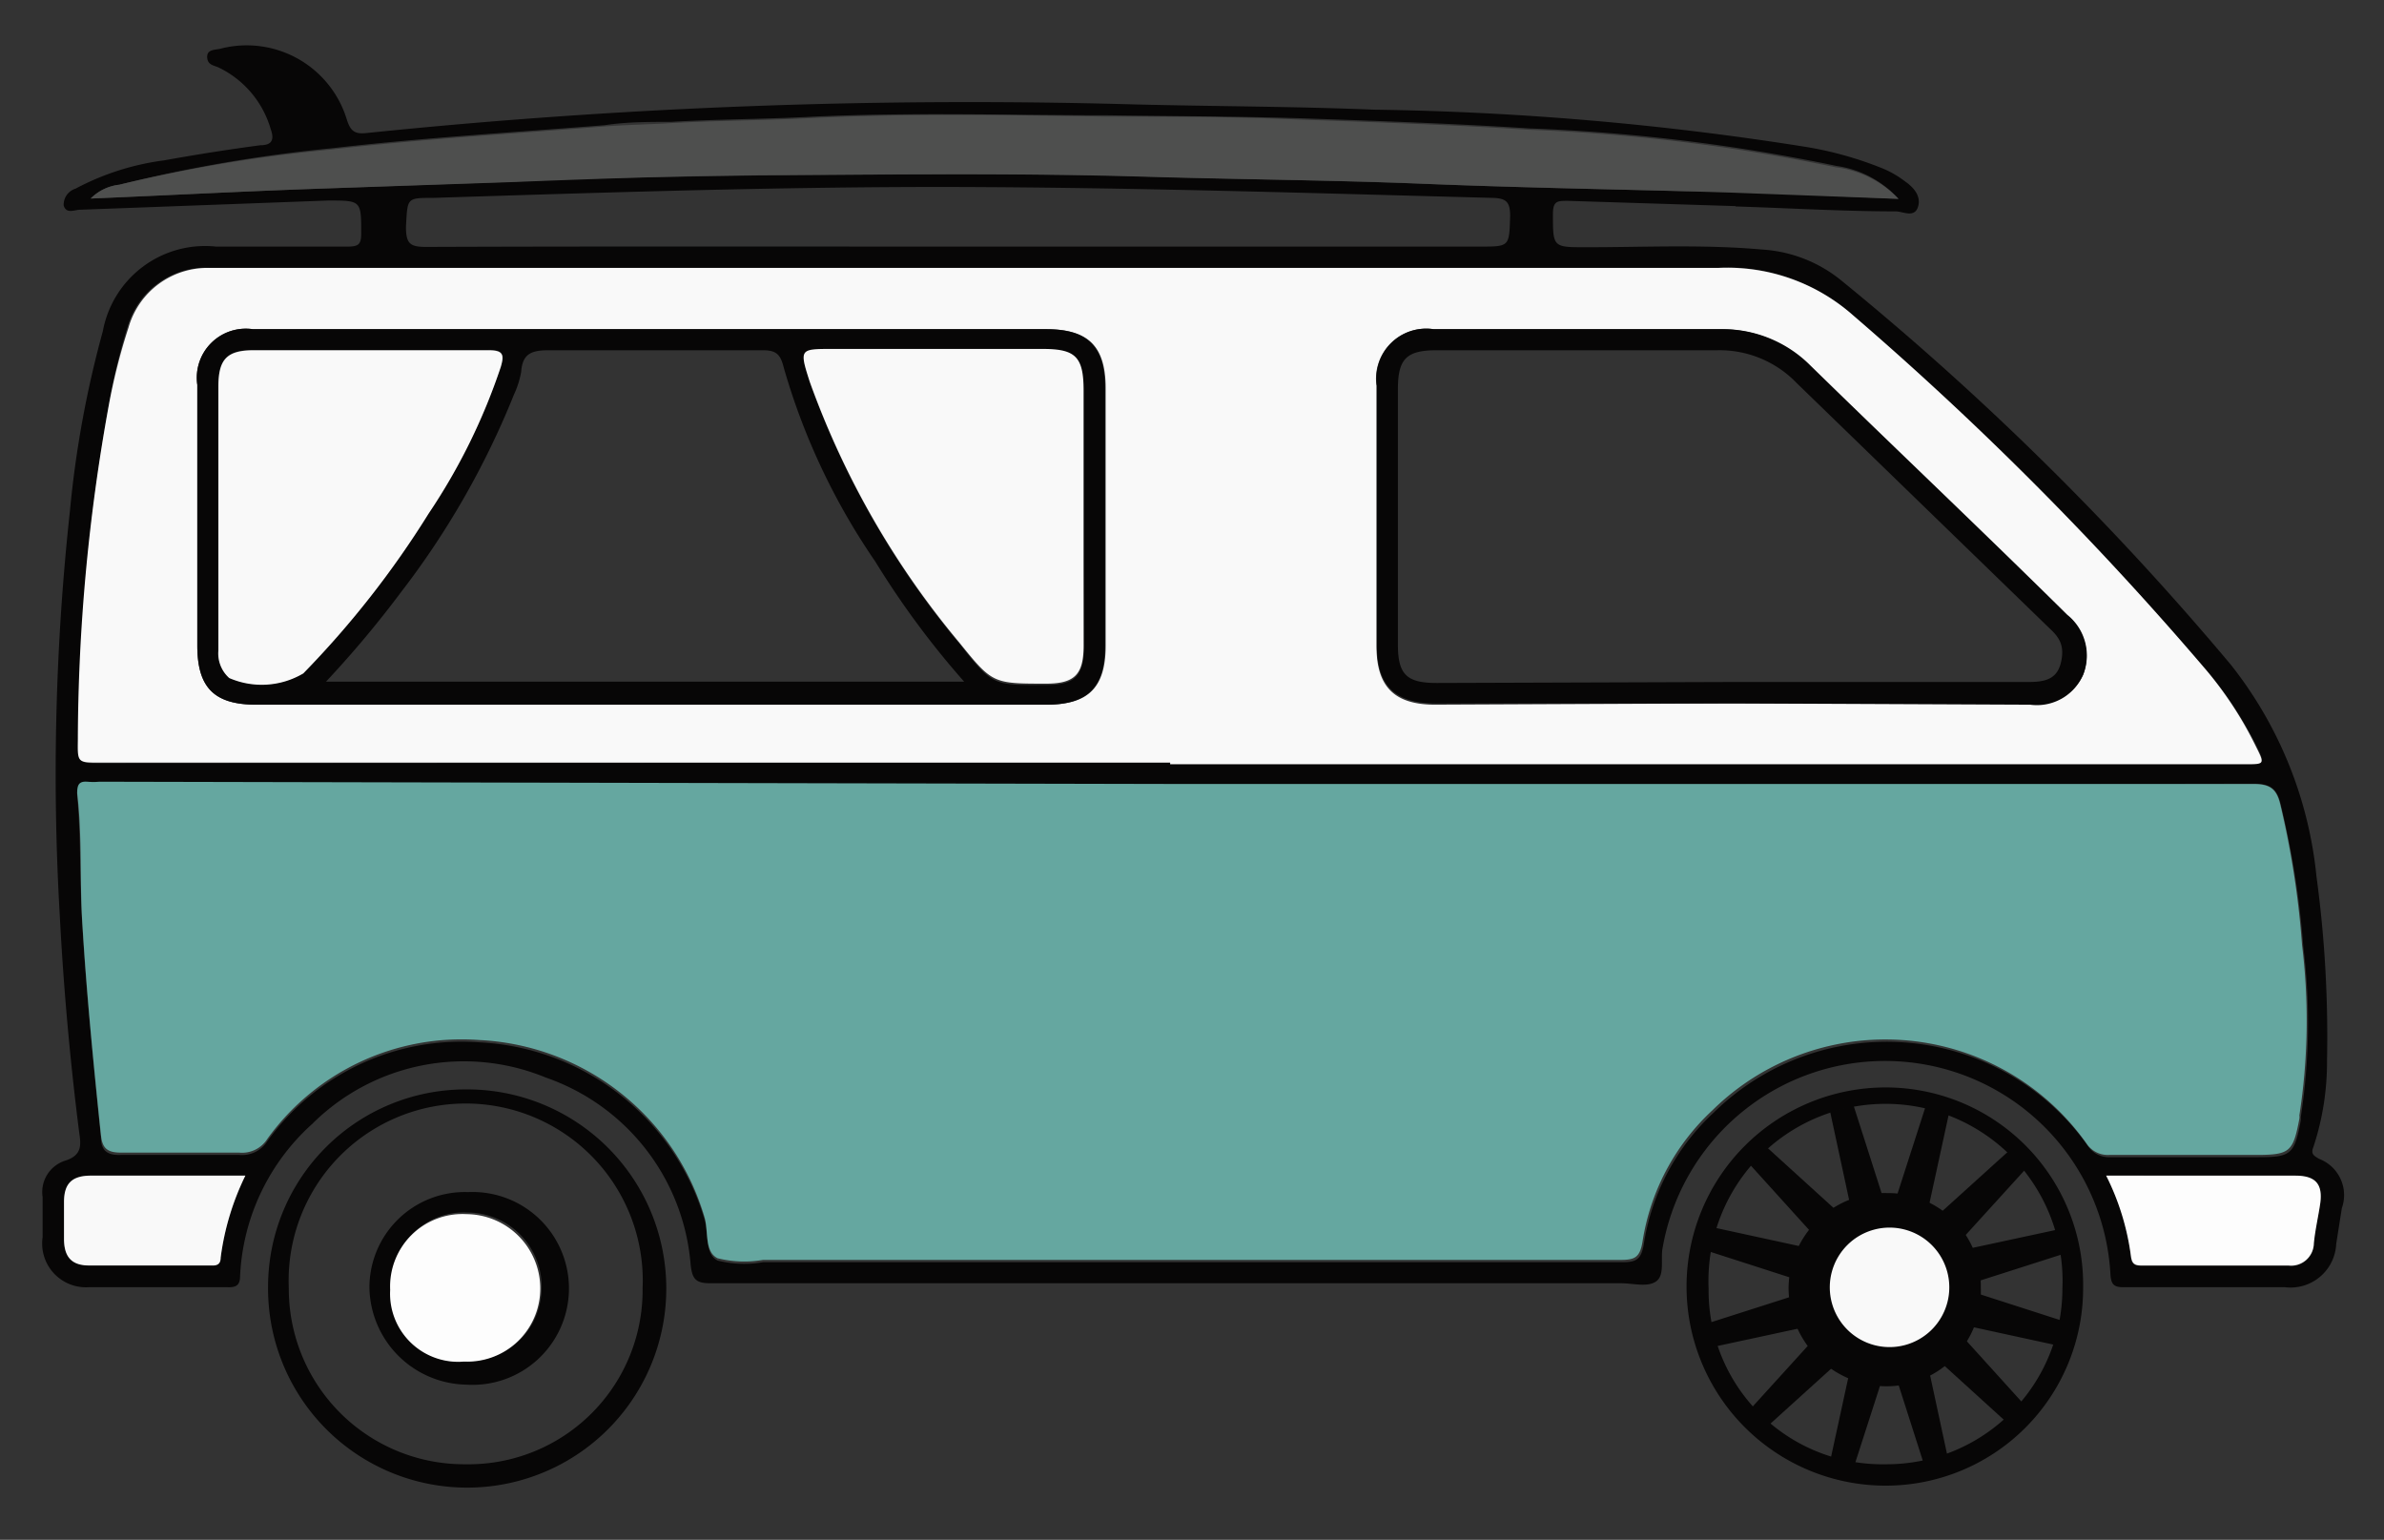 <?xml version="1.0" encoding="utf-8"?>
<svg xmlns="http://www.w3.org/2000/svg" viewBox="118.24 166.752 256.281 165.537" xmlns:bx="https://boxy-svg.com" width="256.281px" height="165.537px"><rect x="118.24" y="166.752" width="256.281" height="165.537" fill="#333333" stroke="none"/><defs><bx:export><bx:file format="svg"/></bx:export></defs><g data-name="Ebene 2" transform="matrix(3.538, 0, 0, 3.538, 122.822, 171.609)" style=""><g data-name="Ebene 1"><path d="M51.44 4.89l-5.1-.16c-.32 0-.45 0-.45.41 0 1 0 1 1 1 1.78 0 3.57-.09 5.36.07a4.21 4.21 0 0 1 2.39.93 87.71 87.71 0 0 1 11.86 11.7 12.33 12.33 0 0 1 2.59 6.42 36.13 36.13 0 0 1 .32 5.6 8.24 8.24 0 0 1-.41 2.61c-.09.22 0 .27.17.37a1.18 1.18 0 0 1 .69 1.5l-.17 1.08a1.39 1.39 0 0 1-1.56 1.32h-4.91c-.29 0-.37-.09-.39-.39a6.86 6.86 0 0 0-13.61-.79c-.06.33.07.81-.19 1s-.7.06-1.07.06H20.29c-.46 0-.55-.14-.6-.56a6.57 6.57 0 0 0-4.4-5.69 6.53 6.53 0 0 0-7.1 1.41A6.62 6.62 0 0 0 6 37.4c0 .28-.12.35-.38.34H1.4A1.33 1.33 0 0 1 0 36.22V35a1 1 0 0 1 .67-1.1c.59-.18.48-.55.43-.95a89.42 89.42 0 0 1-.58-6.53 73.94 73.94 0 0 1 .31-12.27 31.67 31.67 0 0 1 1-5.46 3.16 3.16 0 0 1 3.44-2.57h4c.33 0 .41-.07.41-.4 0-1 0-1-1-1L1.14 5c-.17 0-.42.14-.5-.13A.51.51 0 0 1 1 4.36a7.88 7.88 0 0 1 2.69-.86c1-.18 1.95-.33 2.93-.46.34 0 .43-.16.31-.49A3 3 0 0 0 5.33.67C5.18.61 5 .59 5 .35s.27-.2.43-.25a3.18 3.18 0 0 1 3.81 2.15c.11.35.23.46.6.42a178.77 178.77 0 0 1 23.34-.87c2.43.06 4.86.06 7.29.16a91.31 91.31 0 0 1 13.1 1.13 10.92 10.92 0 0 1 2.3.64 3 3 0 0 1 .72.41c.26.18.5.45.39.78s-.44.14-.66.13c-1.63 0-3.26-.1-4.88-.15zm-17 17.56H1.36c-.13 0-.33.1-.31.35.12 1.33.07 2.67.16 4 .13 2.13.34 4.25.56 6.37 0 .4.17.57.61.55h3.59a.91.91 0 0 0 .86-.42 7.27 7.27 0 0 1 6.45-3 7.51 7.51 0 0 1 6.83 5.38c.13.43 0 1.05.4 1.25a3.32 3.32 0 0 0 1.38.05H48c.42 0 .57-.08.65-.54a6.88 6.88 0 0 1 2.12-4 7.49 7.49 0 0 1 11.37 1 .77.77 0 0 0 .69.35h4.48c1 0 1.11-.08 1.3-1.1a.34.34 0 0 0 0-.1 18.8 18.8 0 0 0 .08-5.19 26.76 26.76 0 0 0-.69-4.34c-.11-.46-.3-.62-.81-.62q-16.37.03-32.74.01zm-.19-.65h32.68c.59 0 .59 0 .32-.54a11.3 11.3 0 0 0-1.5-2.26A98.76 98.76 0 0 0 55 8.2a5.76 5.76 0 0 0-4.1-1.44H5.09a2.49 2.49 0 0 0-2.51 1.8A18.23 18.23 0 0 0 2 11a57.49 57.49 0 0 0-.9 10.14c0 .68 0 .68.67.68zM56.39 4.67a3.14 3.14 0 0 0-1.88-1 55.32 55.32 0 0 0-9.32-1.14c-2.34-.15-4.67-.23-7-.31-1.94-.06-3.89-.06-5.83-.09-3 0-6.07-.1-9.11.05-1.39.07-2.78.07-4.16.15-.67 0-1.35 0-2 .1-2.76.22-5.53.38-8.28.7a45.2 45.2 0 0 0-6.48 1.11 1.45 1.45 0 0 0-.87.42c2.37-.1 4.65-.22 6.94-.3l5.87-.21c2.81-.15 5.62-.15 8.42-.21 3.63 0 7.26-.06 10.89.05 2.77.09 5.54.11 8.32.22s5.37.16 8.06.23h1.35zM27.78 6.12h15.89c.91 0 .89 0 .92-.93 0-.44-.13-.54-.54-.55-5.34-.14-10.68-.31-16-.33s-10.79.16-16.18.33c-.82 0-.78 0-.83.88 0 .52.13.61.62.61 5.34-.02 10.73-.01 16.12-.01zM62.7 34.35a7.62 7.62 0 0 1 .75 2.44c0 .22.09.3.31.3h4.48a.69.69 0 0 0 .77-.67c0-.4.13-.79.19-1.19.09-.6-.12-.86-.75-.87zm-56.54 0H1.44c-.56 0-.78.25-.79.8v1.14c0 .52.23.78.76.78h3.7c.17 0 .28 0 .3-.24a8 8 0 0 1 .75-2.48z" fill="#070606"/><path d="M62 37.77a6 6 0 0 1-6 6 6.05 6.05 0 1 1 0-12.1 6 6 0 0 1 6 6.1zm-6 5.35a5.34 5.34 0 0 0 5.37-5.34 5.38 5.38 0 1 0-10.75 0A5.28 5.28 0 0 0 56 43.12zM6.85 37.73a6 6 0 0 1 6-6 6.05 6.05 0 1 1-6 6zm6 5.39a5.29 5.29 0 0 0 5.38-5.35 5.38 5.38 0 1 0-10.75 0 5.33 5.33 0 0 0 5.38 5.35z" fill="#070606"/><path d="M34.45 22.45h32.73c.51 0 .7.16.81.62a26.76 26.76 0 0 1 .66 4.26 18.8 18.8 0 0 1-.08 5.19.34.34 0 0 1 0 .1c-.19 1-.28 1.1-1.3 1.1h-4.48a.77.77 0 0 1-.69-.35 7.49 7.49 0 0 0-11.37-1 6.88 6.88 0 0 0-2.12 4c-.08.46-.23.54-.65.54H21.89a3.32 3.32 0 0 1-1.38-.05c-.41-.2-.27-.82-.4-1.25a7.51 7.51 0 0 0-6.83-5.38 7.27 7.27 0 0 0-6.45 3 .91.91 0 0 1-.86.42H2.38c-.44 0-.57-.15-.61-.55-.22-2.12-.43-4.24-.56-6.37-.09-1.33 0-2.67-.16-4 0-.25.05-.37.31-.35s.27 0 .41 0z" fill="#65a7a0"/><path d="M34.26 21.8H1.74c-.68 0-.68 0-.67-.68A57.49 57.49 0 0 1 2 11a18.23 18.23 0 0 1 .61-2.42 2.49 2.49 0 0 1 2.48-1.81H50.9A5.76 5.76 0 0 1 55 8.2 98.76 98.76 0 0 1 65.75 19a11.3 11.3 0 0 1 1.5 2.31c.27.54.27.54-.32.54H34.26zM18.48 8.63H6.39a1.49 1.49 0 0 0-1.69 1.69v7.92c0 1.29.52 1.8 1.8 1.8h24c1.28 0 1.8-.52 1.8-1.8v-7.81c0-1.28-.52-1.8-1.8-1.8zM51.32 20h9.06a1.53 1.53 0 0 0 1.62-.87 1.58 1.58 0 0 0-.52-1.82c-2.6-2.52-5.21-5-7.8-7.57A3.75 3.75 0 0 0 51 8.63h-8.74a1.52 1.52 0 0 0-1.73 1.72v7.92c0 1.23.55 1.77 1.78 1.77z" fill="#f9f9f9"/><path d="M56.39 4.67l-5.08-.19L50 4.44c-2.69-.07-5.38-.12-8.06-.23s-5.59-.13-8.36-.21c-3.63-.11-7.26-.08-10.89-.05-2.8 0-5.61.1-8.42.21l-5.87.2c-2.29.08-4.57.2-6.94.3a1.45 1.45 0 0 1 .87-.42 45.2 45.2 0 0 1 6.45-1.07c2.75-.32 5.52-.48 8.28-.7.67-.05 1.35-.06 2-.1 1.38-.08 2.77-.08 4.16-.15 3-.15 6.07-.1 9.11-.05 1.94 0 3.89 0 5.83.09 2.34.08 4.67.16 7 .31a55.32 55.32 0 0 1 9.32 1.14 3.14 3.14 0 0 1 1.91.96z" fill="#4e4f4e"/><path d="M62.7 34.35h5.75c.63 0 .84.27.75.87-.06.4-.15.79-.19 1.19a.69.69 0 0 1-.77.67h-4.48c-.22 0-.28-.08-.31-.3a7.62 7.62 0 0 0-.75-2.43z" fill="#fdfdfd"/><path d="M6.16 34.35a8 8 0 0 0-.75 2.49c0 .22-.13.25-.3.24h-3.7c-.53 0-.75-.26-.76-.78v-1.15c0-.55.23-.79.79-.8z" fill="#f9f9f9"/><path d="M18.48 8.63h12c1.28 0 1.8.52 1.8 1.8v7.81c0 1.28-.52 1.8-1.8 1.8H6.5c-1.28 0-1.8-.51-1.8-1.8v-7.92a1.49 1.49 0 0 1 1.69-1.69zM8.61 19.34H28a26.21 26.21 0 0 1-2.7-3.65 20.21 20.21 0 0 1-2.78-5.89c-.1-.4-.22-.53-.64-.53h-6.51c-.54 0-.79.12-.83.66a2.78 2.78 0 0 1-.22.69 25.21 25.21 0 0 1-3.43 6 31.82 31.82 0 0 1-2.28 2.72zm23-5v-3.8c0-1-.23-1.27-1.24-1.27H24c-1 0-1 0-.68 1a26.11 26.11 0 0 0 4.55 7.93c1 1.27 1 1.25 2.63 1.24.87 0 1.14-.28 1.14-1.16zm-26.27-.06v4.11a1 1 0 0 0 .33.83 2.48 2.48 0 0 0 2.25-.14 28.45 28.45 0 0 0 3.81-4.86 18.42 18.42 0 0 0 2.19-4.45c.11-.37.08-.52-.37-.51H6.42c-.82 0-1.08.27-1.08 1.11zM51.32 20h-9c-1.23 0-1.78-.54-1.78-1.77v-7.88a1.52 1.52 0 0 1 1.73-1.72H51a3.75 3.75 0 0 1 2.72 1.11c2.59 2.53 5.2 5 7.8 7.57a1.58 1.58 0 0 1 .48 1.82 1.53 1.53 0 0 1-1.61.91zm0-.65h9c.46 0 .87-.05 1-.57s-.04-.78-.32-1.04l-7.7-7.47a3.25 3.25 0 0 0-2.42-1h-8.52c-.92 0-1.18.26-1.18 1.18v7.76c0 .91.26 1.17 1.18 1.17zM58.89 37.75a2.87 2.87 0 0 1-2.92 3 3 3 0 0 1-2.92-3 2.92 2.92 0 0 1 3-2.87 2.81 2.81 0 0 1 2.84 2.87zm-.64 0A2.25 2.25 0 0 0 56 35.5a2.27 2.27 0 0 0 0 4.5 2.26 2.26 0 0 0 2.25-2.21zM12.84 40.7a3 3 0 0 1-2.91-2.94 2.9 2.9 0 0 1 3-2.91 2.93 2.93 0 1 1-.07 5.85zm0-.72a2.22 2.22 0 0 0 2.31-2 2.26 2.26 0 0 0-2.23-2.51 2.2 2.2 0 0 0-2.32 2.3A2.07 2.07 0 0 0 12.8 40z" fill="#070606"/><path d="M31.63 14.34v3.9c0 .88-.27 1.16-1.14 1.16-1.61 0-1.63 0-2.63-1.24a26.11 26.11 0 0 1-4.55-7.93c-.32-1-.31-1 .68-1h6.4c1 0 1.24.24 1.24 1.27zM5.34 14.28v-3.9c0-.84.26-1.11 1.08-1.11h7.13c.45 0 .48.14.37.51a18.42 18.42 0 0 1-2.19 4.45 28.45 28.45 0 0 1-3.81 4.86 2.48 2.48 0 0 1-2.25.14 1 1 0 0 1-.33-.83zM58.25 37.79A2.26 2.26 0 0 1 56 40a2.27 2.27 0 0 1 0-4.54 2.25 2.25 0 0 1 2.25 2.33z" fill="#f9f9f9"/><path d="M12.8 40a2.07 2.07 0 0 1-2.24-2.18 2.2 2.2 0 0 1 2.32-2.3A2.26 2.26 0 0 1 15.11 38a2.22 2.22 0 0 1-2.31 2z" fill="#fdfdfd"/></g></g><path style="fill: rgb(7, 6, 6); transform-box: fill-box; transform-origin: 50% 50%;" transform="matrix(-0.06, 0.223, -0.223, -0.06, -347.021, -397.835)" d="M 509.729 616.633 L 521.019 616.633 L 523.281 663.004 A 40.529 40.529 0 0 1 528.402 664.376 L 553.546 625.349 L 563.323 630.993 L 542.097 672.283 A 40.529 40.529 0 0 1 545.845 676.031 L 587.135 654.805 L 592.779 664.582 L 553.752 689.726 A 40.529 40.529 0 0 1 555.124 694.847 L 601.495 697.109 L 601.495 708.399 L 555.124 710.661 A 40.529 40.529 0 0 1 553.752 715.782 L 592.779 740.926 L 587.135 750.703 L 545.845 729.477 A 40.529 40.529 0 0 1 542.097 733.225 L 563.323 774.515 L 553.546 780.159 L 528.402 741.132 A 40.529 40.529 0 0 1 523.281 742.504 L 521.019 788.875 L 509.729 788.875 L 507.467 742.504 A 40.529 40.529 0 0 1 502.346 741.132 L 477.202 780.159 L 467.425 774.515 L 488.651 733.225 A 40.529 40.529 0 0 1 484.903 729.477 L 443.613 750.703 L 437.969 740.926 L 476.996 715.782 A 40.529 40.529 0 0 1 475.624 710.661 L 429.253 708.399 L 429.253 697.109 L 475.624 694.847 A 40.529 40.529 0 0 1 476.996 689.726 L 437.969 664.582 L 443.613 654.805 L 484.903 676.031 A 40.529 40.529 0 0 1 488.651 672.283 L 467.425 630.993 L 477.202 625.349 L 502.346 664.376 A 40.529 40.529 0 0 1 507.467 663.004 Z M 515.374 674.94 A 27.814 27.814 0 0 0 515.374 730.568 A 27.814 27.814 0 0 0 515.374 674.94" bx:shape="cog 515.374 702.754 27.814 40.529 86.121 0.5 12 1@0e7a4f24" id="object-0"><animateTransform type="rotate" additive="sum" attributeName="transform" values="0;360" begin="0s" dur="1s" fill="freeze" keyTimes="0; 1" repeatCount="indefinite"/></path><path style="fill: rgb(7, 6, 6); transform-origin: 515.374px 702.754px;" transform="matrix(-0.06, 0.223, -0.223, -0.06, -194.007, -397.606)" d="M 509.729 616.633 L 521.019 616.633 L 523.281 663.004 A 40.529 40.529 0 0 1 528.402 664.376 L 553.546 625.349 L 563.323 630.993 L 542.097 672.283 A 40.529 40.529 0 0 1 545.845 676.031 L 587.135 654.805 L 592.779 664.582 L 553.752 689.726 A 40.529 40.529 0 0 1 555.124 694.847 L 601.495 697.109 L 601.495 708.399 L 555.124 710.661 A 40.529 40.529 0 0 1 553.752 715.782 L 592.779 740.926 L 587.135 750.703 L 545.845 729.477 A 40.529 40.529 0 0 1 542.097 733.225 L 563.323 774.515 L 553.546 780.159 L 528.402 741.132 A 40.529 40.529 0 0 1 523.281 742.504 L 521.019 788.875 L 509.729 788.875 L 507.467 742.504 A 40.529 40.529 0 0 1 502.346 741.132 L 477.202 780.159 L 467.425 774.515 L 488.651 733.225 A 40.529 40.529 0 0 1 484.903 729.477 L 443.613 750.703 L 437.969 740.926 L 476.996 715.782 A 40.529 40.529 0 0 1 475.624 710.661 L 429.253 708.399 L 429.253 697.109 L 475.624 694.847 A 40.529 40.529 0 0 1 476.996 689.726 L 437.969 664.582 L 443.613 654.805 L 484.903 676.031 A 40.529 40.529 0 0 1 488.651 672.283 L 467.425 630.993 L 477.202 625.349 L 502.346 664.376 A 40.529 40.529 0 0 1 507.467 663.004 Z M 515.374 674.94 A 27.814 27.814 0 0 0 515.374 730.568 A 27.814 27.814 0 0 0 515.374 674.94" bx:shape="cog 515.374 702.754 27.814 40.529 86.121 0.5 12 1@0e7a4f24"><animateTransform type="rotate" additive="sum" attributeName="transform" values="0;360" dur="1s" fill="freeze" repeatCount="indefinite" keyTimes="0; 1"/></path></svg>